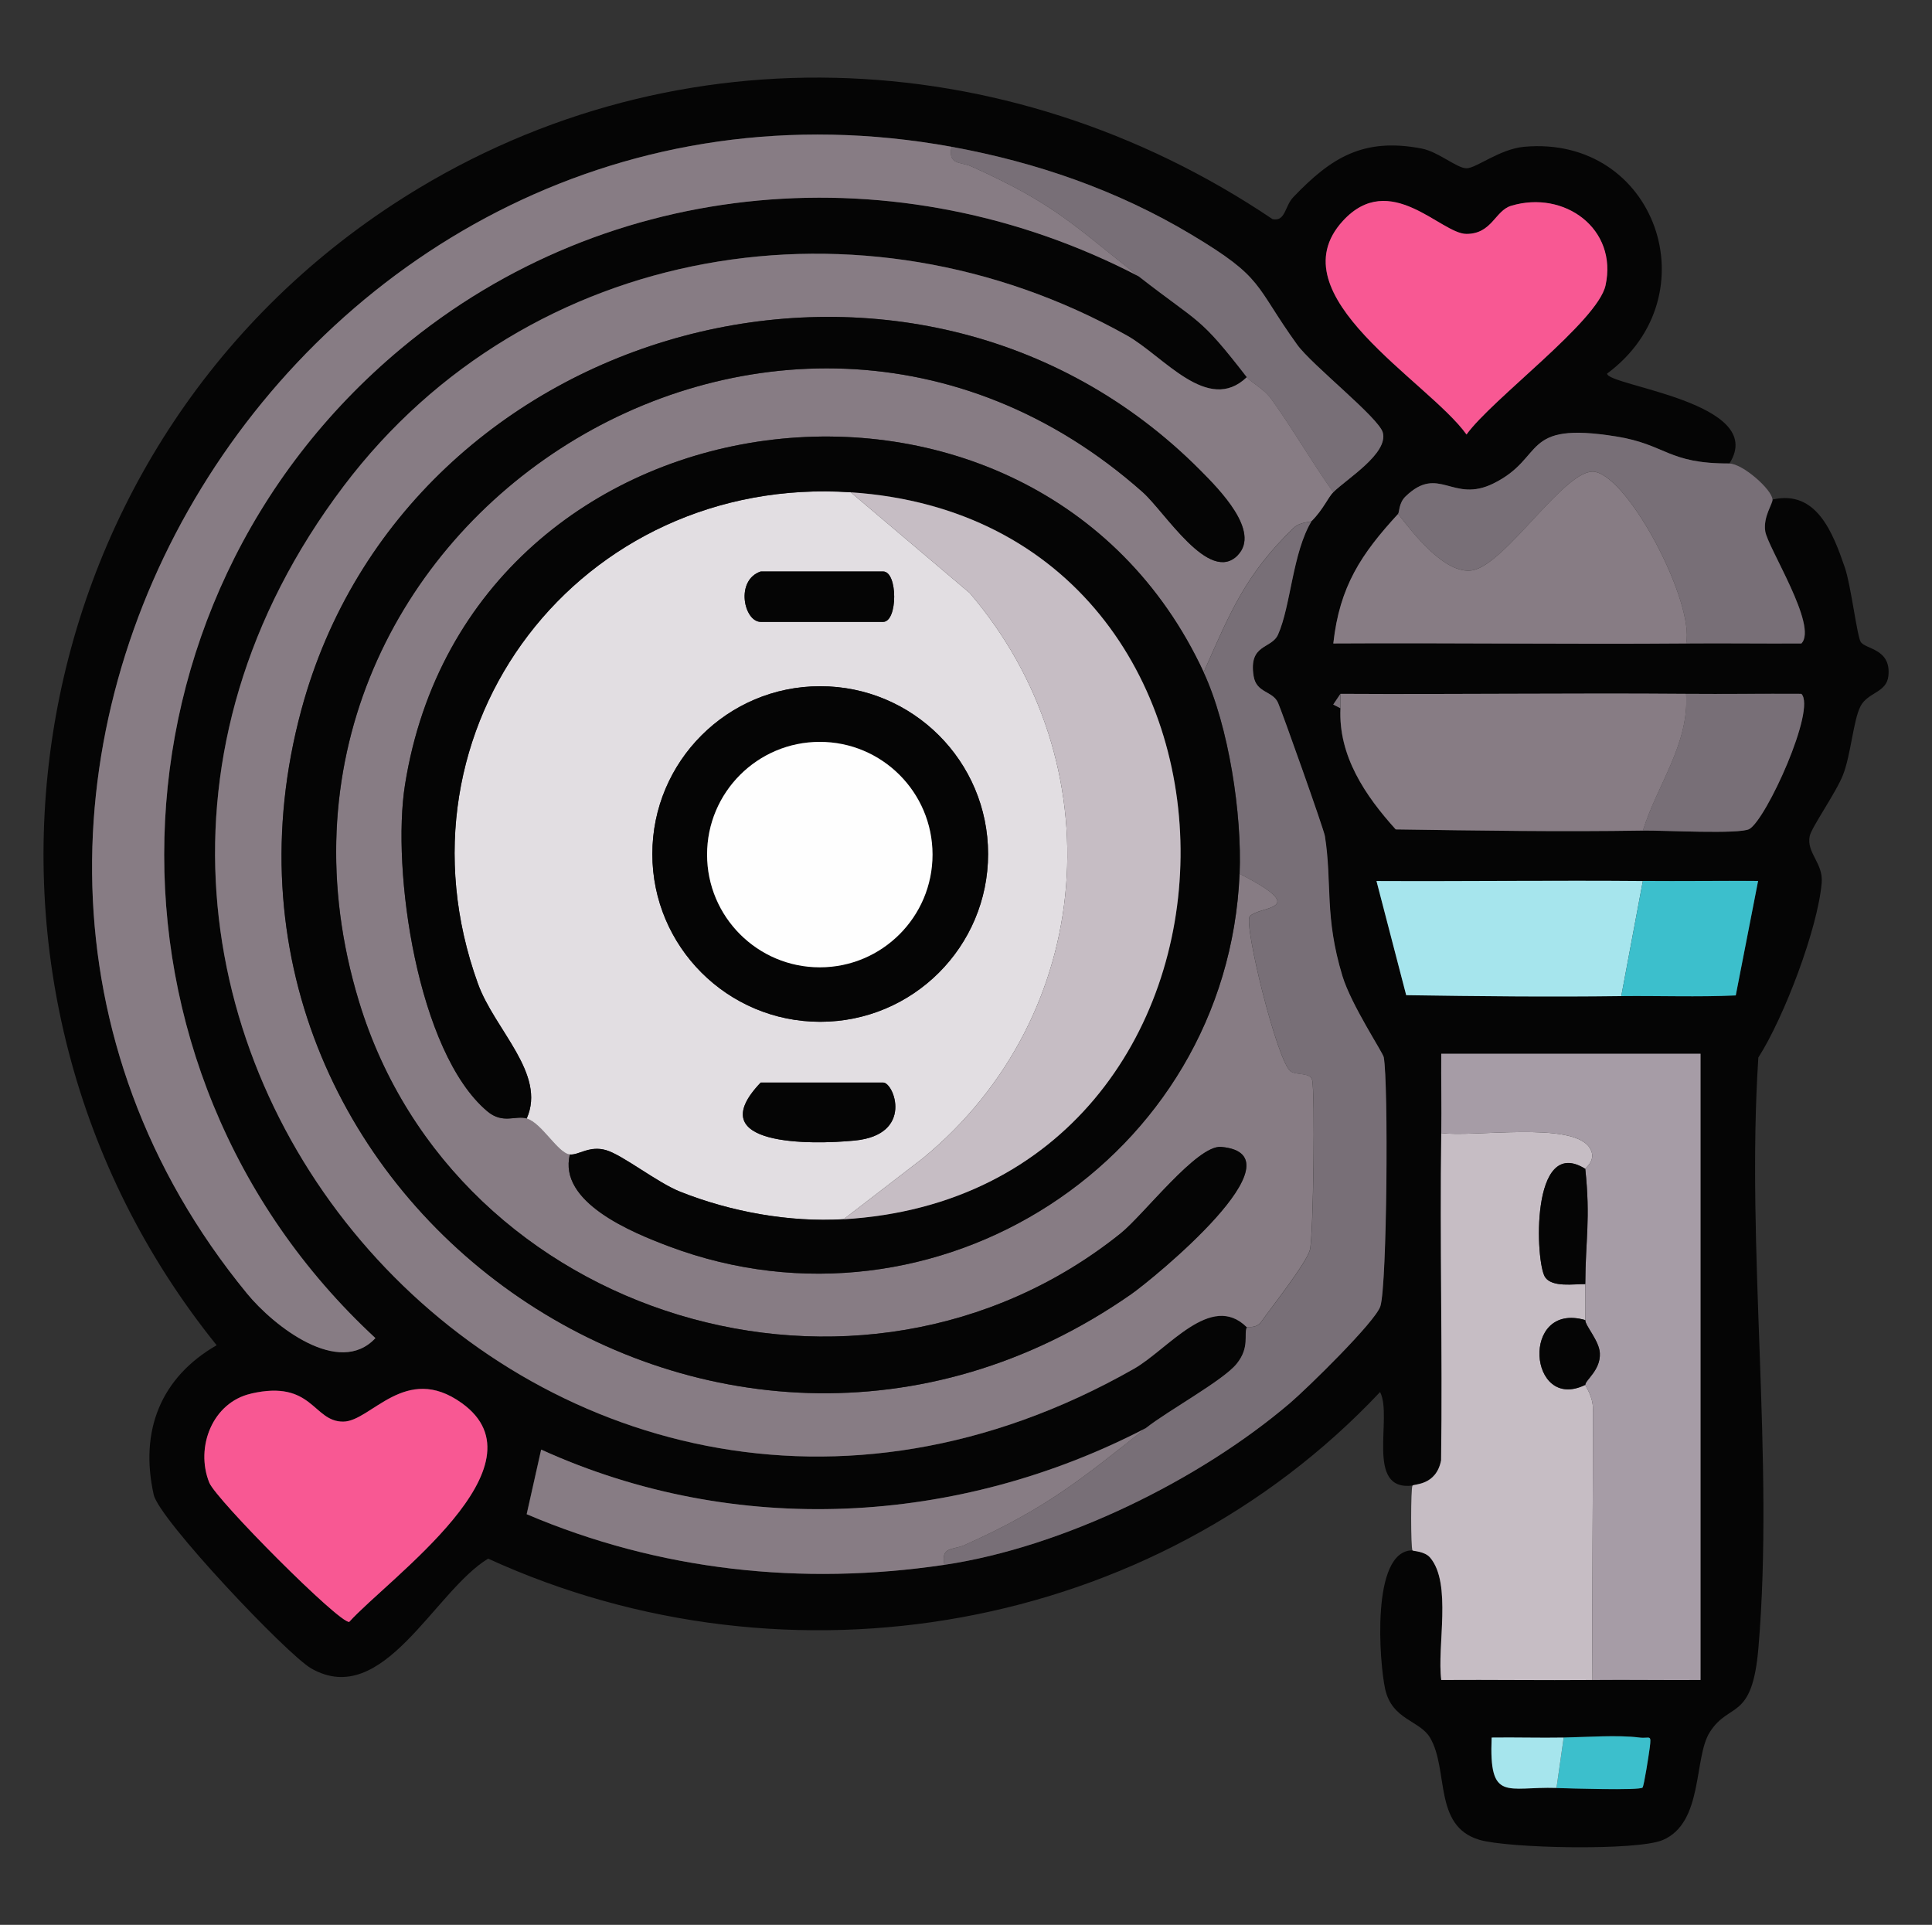 <?xml version="1.0" encoding="UTF-8"?><svg id="a" xmlns="http://www.w3.org/2000/svg" viewBox="0 0 230.86 230.01"><rect x="0" y="0" width="230.86" height="230.01" fill="#333333" stroke="none"/><g id="b"><path d="M168.78,177.52c-5.72.69-2.32-8.19-3.87-11.18-27.1,28.8-70.67,36.34-106.58,19.91-6.46,3.92-12.55,18.03-21.14,13.12-2.87-1.64-18.15-17.78-18.82-20.75-1.71-7.63.83-14.02,7.52-17.87C-8.57,118,1.06,54.47,47,24.4c32.37-21.19,73.22-19.68,105.05,1.78,1.57.34,1.45-1.54,2.49-2.62,4.51-4.72,8.36-7.15,15.34-5.81,2.01.39,4.21,2.36,5.36,2.36s3.98-2.31,6.89-2.57c15.73-1.41,22.45,17.81,9.91,27.1-.03,1.47,19.3,3.43,14.61,10.75-7.39.02-7.52-2.27-13.54-3.23-11.47-1.83-8.36,2.51-14.63,5.61-4.91,2.43-6.52-2.3-10.52,1.56-.82.79-.73,1.91-.89,2.08-4.39,4.77-6.99,8.63-7.74,15.48,14.04-.07,28.12.11,42.16,0,4.58-.04,9.19.03,13.77,0,2.02-2.06-4.04-11.49-4.32-13.41-.26-1.75.9-3.27.87-3.79,5.27-1.2,7.22,4.01,8.64,8.14.73,2.13,1.44,8.13,1.89,8.87.55.9,3.65.79,3.31,4.06-.21,2.03-2.46,1.95-3.33,3.63s-1.14,5.77-2.1,8.22c-.81,2.08-3.75,6.24-3.97,7.29-.42,2.02,1.63,3.22,1.43,5.59-.47,5.49-4.51,16.11-7.57,20.88-1.49,22.83,1.92,48,.01,70.54-.75,8.85-3.48,6.38-5.82,10.09-1.94,3.07-.72,10.8-5.62,12.88-3.06,1.3-18.47,1-21.94-.04-5.49-1.66-3.6-8.33-5.85-12.18-1.22-2.09-4.54-2.12-5.37-5.81-.68-3.03-1.76-16.58,3.26-16.59.06.1,1.45.08,2.11.86,2.63,3.1.8,10.6,1.33,14.62,6.01-.04,12.06.05,18.07,0,4.29-.04,8.62.03,12.91,0v-74.83h-30.98c-.03,3.14.05,6.32,0,9.46-.19,13.02.16,26.08-.02,39.11-.59,3.07-3.28,2.81-3.42,3.03ZM136.08,33.02c7.42,5.79,7.17,4.62,12.91,12.04-4.68,4.5-9.94-2.52-14.37-4.99-31.55-17.66-71.5-11.16-93.54,17.99-47.65,63,24.25,145.38,94.39,105.53,4.11-2.33,9.23-9.24,13.51-4.99-.4.84.46,2.3-1.22,4.37s-8.16,5.56-10.83,7.67c-22.5,11.69-49.06,13.13-72.28,2.58l-1.73,7.72c15.84,6.75,32.88,8.57,49.91,6.05,14.14-2.1,30.48-10.09,41.31-19.34,1.98-1.69,10.22-9.73,10.79-11.57.8-2.58.97-26.65.4-29.75-.1-.55-3.88-6.22-4.93-9.68-2.19-7.17-1.22-11.06-2.1-16.74-.13-.84-5.09-14.78-5.6-15.93-.64-1.45-2.6-1.14-2.92-3.21-.6-3.86,2.13-3.18,2.92-4.94,1.53-3.42,1.74-9.8,4.01-13.56,1.36-1.35,1.98-2.84,2.58-3.44,1.66-1.64,6.59-4.62,5.93-7.14-.46-1.76-8.49-8.08-10.23-10.5-5.22-7.25-3.87-7.91-12.65-13.16-8.85-5.3-18.54-8.65-28.66-10.49C36.04,3.42-19.6,94.7,29.53,154.58c3.18,3.88,10.98,10,15.33,5.31-34.83-32.24-33.42-87.79,3.05-118.24,24.88-20.77,59.59-23.53,88.17-8.63ZM160.45,26.41c-8.12,8.89,10.23,19.14,14.78,25.52,3.03-4.23,15.66-13.49,16.61-17.81,1.49-6.76-4.9-11.44-11.28-9.52-1.93.58-2.25,3.36-5.34,3.36s-9.12-7.73-14.78-1.54ZM160.17,84.63c-.28,5.7,2.97,10.46,6.6,14.48,9.83.15,19.72.3,29.54.14,2.43-.04,11.58.47,12.73-.19,2.03-1.18,8-14.33,6.21-16.15-4.58-.02-9.19.04-13.77,0-13.75-.11-27.55.08-41.3,0l-.86,1.28.86.44ZM196.31,105.27c-10.6-.08-21.24.06-31.83,0l3.55,13.64c8.55.13,17.15.22,25.7.11,4.55-.06,9.14.13,13.68-.08l2.67-13.68c-4.58-.03-9.19.04-13.77,0ZM29.99,166.53c-4.59,1.05-6.66,6.39-4.98,10.62.82,2.06,15.56,16.86,16.73,16.65,4.71-5.23,23.87-18.67,13.44-26.15-6.75-4.84-10.84,2.21-14.17,2.22-3.62.01-3.62-5.04-11.01-3.35ZM186.85,207.63c-2.86.05-5.75-.04-8.61,0-.32,7.79,1.81,5.83,7.75,6.02,1.52.05,9.91.31,10.28-.05.17-.17.75-3.9.86-4.75.23-1.71.02-1.07-1.23-1.23-2.57-.33-6.31-.05-9.05,0Z" style="fill:#050505;"/><path d="M189.43,139.68c-6.59-4.13-5.97,11.29-4.79,12.96.86,1.22,3.42.79,4.79.81,0,1.26.03,2.97,0,4.3-7.79-2.26-6.8,11.08,0,7.74,0,.15.92,1.3.92,2.91.01,10.78-.13,21.58-.06,32.35-6.01.05-12.06-.04-18.07,0-.53-4.02,1.3-11.52-1.33-14.62-.66-.78-2.05-.77-2.11-.86-.21-.32-.21-7.42,0-7.74.14-.22,2.83.03,3.42-3.03.18-13.03-.17-26.09.02-39.11,3.82.54,15.6-1.42,17.71,1.73.98,1.46-.52,2.43-.5,2.57Z" style="fill:#c6bdc4;"/><path d="M206.64,55.39c1.58,0,5.1,3.1,5.16,4.3.03.53-1.13,2.04-.87,3.79.28,1.92,6.34,11.35,4.32,13.41-4.58.03-9.19-.04-13.77,0,1-4.85-6.68-19.69-10.88-20.51-3.43-.67-10.67,11.14-14.7,11.77-3.24.51-7.04-4.41-8.84-6.75.16-.17.07-1.29.89-2.08,4-3.86,5.61.88,10.52-1.56,6.27-3.1,3.15-7.45,14.63-5.61,6.02.96,6.15,3.26,13.54,3.23Z" style="fill:#786f77;"/><path d="M172.22,135.38c.05-3.14-.03-6.32,0-9.46h30.98v74.83c-4.29.03-8.62-.04-12.91,0-.07-10.77.07-21.57.06-32.35,0-1.62-.93-2.76-.92-2.91.03-.6,1.85-1.76,1.74-3.79-.08-1.49-1.76-3.27-1.74-3.95.03-1.33,0-3.04,0-4.3.02-5.29.64-7.72,0-13.76-.02-.14,1.48-1.11.5-2.57-2.11-3.15-13.89-1.19-17.71-1.73Z" style="fill:#a69ca6;"/><path d="M201.48,82.91c.39,5.99-3.48,10.91-5.16,16.34-9.83.16-19.71,0-29.54-.14-3.63-4.02-6.87-8.78-6.6-14.48.03-.57-.02-1.15,0-1.72,13.75.08,27.55-.11,41.3,0Z" style="fill:#877c84;"/><path d="M160.45,26.41c5.66-6.19,11.73,1.54,14.78,1.54s3.41-2.77,5.34-3.36c6.37-1.92,12.77,2.76,11.28,9.52-.96,4.32-13.58,13.58-16.61,17.81-4.55-6.37-22.91-16.63-14.78-25.52Z" style="fill:#f85893;"/><path d="M201.48,76.89c-14.04.11-28.12-.08-42.16,0,.75-6.85,3.36-10.71,7.74-15.48,1.81,2.34,5.6,7.25,8.84,6.75,4.02-.63,11.26-12.44,14.7-11.77,4.2.82,11.88,15.66,10.88,20.51Z" style="fill:#877c84;"/><path d="M196.31,105.27l-2.58,13.76c-8.55.11-17.15.02-25.7-.11l-3.55-13.64c10.6.05,21.24-.09,31.83,0Z" style="fill:#a6e5ed;"/><path d="M201.48,82.91c4.58.04,9.19-.03,13.77,0,1.8,1.82-4.18,14.98-6.21,16.15-1.14.66-10.3.15-12.73.19,1.68-5.43,5.55-10.35,5.16-16.34Z" style="fill:#786f77;"/><path d="M196.31,105.27c4.58.04,9.19-.03,13.77,0l-2.67,13.68c-4.55.21-9.14.03-13.68.08l2.58-13.76Z" style="fill:#3cbfcc;"/><path d="M186.85,207.63c2.74-.05,6.48-.33,9.05,0,1.25.16,1.45-.49,1.23,1.23-.11.85-.69,4.58-.86,4.75-.37.36-8.76.1-10.28.05l.86-6.02Z" style="fill:#3cbfcc;"/><path d="M186.85,207.63l-.86,6.02c-5.94-.19-8.07,1.77-7.75-6.02,2.86-.04,5.75.05,8.61,0Z" style="fill:#a6e5ed;"/><path d="M160.17,84.63l-.86-.44.86-1.28c-.02.57.03,1.15,0,1.72Z" style="fill:#786f77;"/><path d="M189.43,139.68c.64,6.05.02,8.47,0,13.76-1.37-.02-3.93.42-4.79-.81-1.18-1.67-1.8-17.09,4.79-12.96Z" style="fill:#050505;"/><path d="M189.43,157.74c-.01.68,1.67,2.46,1.74,3.95.1,2.04-1.72,3.19-1.74,3.79-6.8,3.33-7.79-10,0-7.74Z" style="fill:#050505;"/><path d="M148.99,45.06c.5.65,1.99,1.33,2.94,2.64,2.59,3.6,4.82,7.51,7.39,11.12-.61.6-1.22,2.09-2.58,3.44-.13.13-1.4.09-2.16.81-5.76,5.57-7.57,10.07-10.75,17.25-20.12-43.32-87.69-34.95-95.43,13.42-1.64,10.23,1.48,31.99,9.81,39.04,1.87,1.59,3.4.47,4.73.87,1.81.54,3.71,4.14,5.16,4.3-1.44,5.71,7.41,9.32,11.82,10.98,31.87,11.98,66.76-10.35,68.2-44.52,8.76,4.48,2.27,3.79,1.21,5.1-.75.93,3.29,17.38,4.89,18.51.68.48,2.31.12,2.56.99.37,1.26.16,18.76-.26,20.34s-4.53,6.78-5.83,8.61c-.58.82-1.67.55-1.71.63-4.28-4.25-9.4,2.66-13.51,4.99C65.33,203.44-6.56,121.05,41.09,58.06c22.04-29.14,61.98-35.64,93.54-17.99,4.42,2.47,9.69,9.49,14.37,4.99ZM147.9,66.35c2.77-2.83-2.18-7.85-4.47-10.15-34.17-34.37-94.84-17.92-107.41,28.61-15.68,58.01,49.65,104.35,99.14,69.85,2.51-1.75,20.88-16.71,10.77-17.61-2.88-.26-9.27,8.14-12.02,10.34-31.04,24.87-79.44,10.32-91-27.69-17.12-56.26,49.97-99.63,93.63-60.9,2.71,2.4,7.95,11.05,11.37,7.55Z" style="fill:#877c84;"/><path d="M113.71,17.54c-.46,2.22,1.07,1.76,2.35,2.34,10.12,4.55,12.2,7.04,20.02,13.15-28.59-14.91-63.29-12.14-88.17,8.63-36.48,30.45-37.88,86-3.05,118.24-4.35,4.69-12.14-1.43-15.33-5.31C-19.6,94.7,36.04,3.42,113.71,17.54Z" style="fill:#877c84;"/><path d="M156.73,62.27c-2.28,3.76-2.48,10.14-4.01,13.56-.79,1.76-3.53,1.08-2.92,4.94.32,2.07,2.28,1.76,2.92,3.21.51,1.15,5.46,15.09,5.6,15.93.89,5.68-.08,9.57,2.1,16.74,1.06,3.46,4.83,9.13,4.93,9.68.57,3.09.4,27.16-.4,29.75-.57,1.85-8.82,9.89-10.79,11.57-10.84,9.25-27.17,17.24-41.31,19.34-.46-2.21,1.07-1.76,2.35-2.34,9.92-4.44,14-7.9,21.74-14.01,2.67-2.11,9.23-5.69,10.83-7.67s.82-3.53,1.22-4.37c.04-.08,1.14.19,1.71-.63,1.3-1.83,5.4-7.01,5.83-8.61s.63-19.08.26-20.34c-.25-.87-1.88-.51-2.56-.99-1.6-1.14-5.64-17.58-4.89-18.51,1.06-1.32,7.54-.62-1.21-5.1.3-7.09-1.3-17.61-4.3-24.08,3.18-7.18,4.99-11.68,10.75-17.25.75-.73,2.03-.69,2.16-.81Z" style="fill:#786f77;"/><path d="M29.99,166.53c7.39-1.7,7.39,3.36,11.01,3.35,3.33,0,7.43-7.06,14.17-2.22,10.44,7.48-8.72,20.93-13.44,26.15-1.17.21-15.9-14.59-16.73-16.65-1.69-4.23.39-9.57,4.98-10.62Z" style="fill:#f85893;"/><path d="M136.94,170.64c-7.74,6.1-11.82,9.57-21.74,14.01-1.28.57-2.82.12-2.35,2.34-17.03,2.53-34.08.7-49.91-6.05l1.73-7.72c23.21,10.55,49.78,9.11,72.28-2.58Z" style="fill:#877c84;"/><path d="M159.31,58.83c-2.57-3.61-4.79-7.52-7.39-11.12-.95-1.32-2.44-2-2.94-2.64-5.74-7.42-5.48-6.25-12.91-12.04-7.82-6.1-9.89-8.6-20.02-13.15-1.28-.57-2.82-.12-2.35-2.34,10.11,1.84,19.81,5.19,28.66,10.49,8.78,5.25,7.43,5.91,12.65,13.16,1.74,2.42,9.77,8.74,10.23,10.5.66,2.51-4.27,5.5-5.93,7.14Z" style="fill:#786f77;"/><path d="M101.66,58.83l14.21,12.03c17.41,20.33,15.17,50.49-5.59,67.54l-9.48,7.3c-6.51.38-13.46-.88-19.52-3.29-2.76-1.1-6.93-4.41-8.87-4.97s-3.28.63-4.31.52c-1.45-.16-3.35-3.76-5.16-4.3,2.37-5.35-3.83-10.57-5.83-16.11-11.07-30.64,12.28-60.86,44.55-58.72ZM90.9,68.29c-3.08,1.05-2,6.02,0,6.02h14.63c1.76,0,1.76-6.02,0-6.02h-14.63ZM118.07,102.05c0-11.07-8.98-20.05-20.06-20.05s-20.06,8.98-20.06,20.05,8.98,20.05,20.06,20.05,20.06-8.98,20.06-20.05ZM90.9,129.36c-7.32,7.64,6.08,7.44,11.24,6.93,7.09-.7,4.68-6.93,3.39-6.93h-14.63Z" style="fill:#e2dee2;"/><path d="M147.9,66.35c-3.42,3.5-8.67-5.15-11.37-7.55-43.66-38.73-110.75,4.64-93.63,60.9,11.57,38.01,59.97,52.56,91,27.69,2.75-2.2,9.14-10.6,12.02-10.34,10.11.91-8.25,15.86-10.77,17.61-49.49,34.5-114.82-11.84-99.14-69.85,12.58-46.53,73.25-62.98,107.41-28.61,2.29,2.3,7.24,7.31,4.47,10.15Z" style="fill:#050505;"/><path d="M143.82,80.33c3.01,6.47,4.6,16.99,4.3,24.08-1.45,34.17-36.33,56.5-68.2,44.52-4.41-1.66-13.26-5.27-11.82-10.98,1.04.11,2.29-1.1,4.31-.52s6.11,3.88,8.87,4.97c6.06,2.41,13,3.67,19.52,3.29,53.05-3.12,54.04-83.34.86-86.87-32.27-2.14-55.63,28.08-44.55,58.72,2,5.53,8.2,10.76,5.83,16.11-1.33-.4-2.85.72-4.73-.87-8.33-7.05-11.45-28.81-9.81-39.04,7.73-48.37,75.31-56.74,95.43-13.42Z" style="fill:#050505;"/><path d="M100.8,145.7l9.48-7.3c20.76-17.05,23-47.21,5.59-67.54l-14.21-12.03c53.18,3.53,52.19,83.75-.86,86.87Z" style="fill:#c6bdc4;"/><path d="M118.07,102.05c0,11.07-8.98,20.05-20.06,20.05s-20.06-8.98-20.06-20.05,8.98-20.05,20.06-20.05,20.06,8.98,20.06,20.05ZM111.43,102.12c0-7.44-6.03-13.47-13.47-13.47s-13.47,6.03-13.47,13.47,6.03,13.47,13.47,13.47,13.47-6.03,13.47-13.47Z" style="fill:#050505;"/><path d="M90.9,129.36h14.63c1.29,0,3.7,6.23-3.39,6.93-5.16.51-18.55.71-11.24-6.93Z" style="fill:#050505;"/><path d="M90.9,68.29h14.63c1.76,0,1.76,6.02,0,6.02h-14.63c-2,0-3.08-4.97,0-6.02Z" style="fill:#050505;"/><ellipse cx="97.96" cy="102.12" rx="13.47" ry="13.47" style="fill:#fefefe;"/></g></svg>